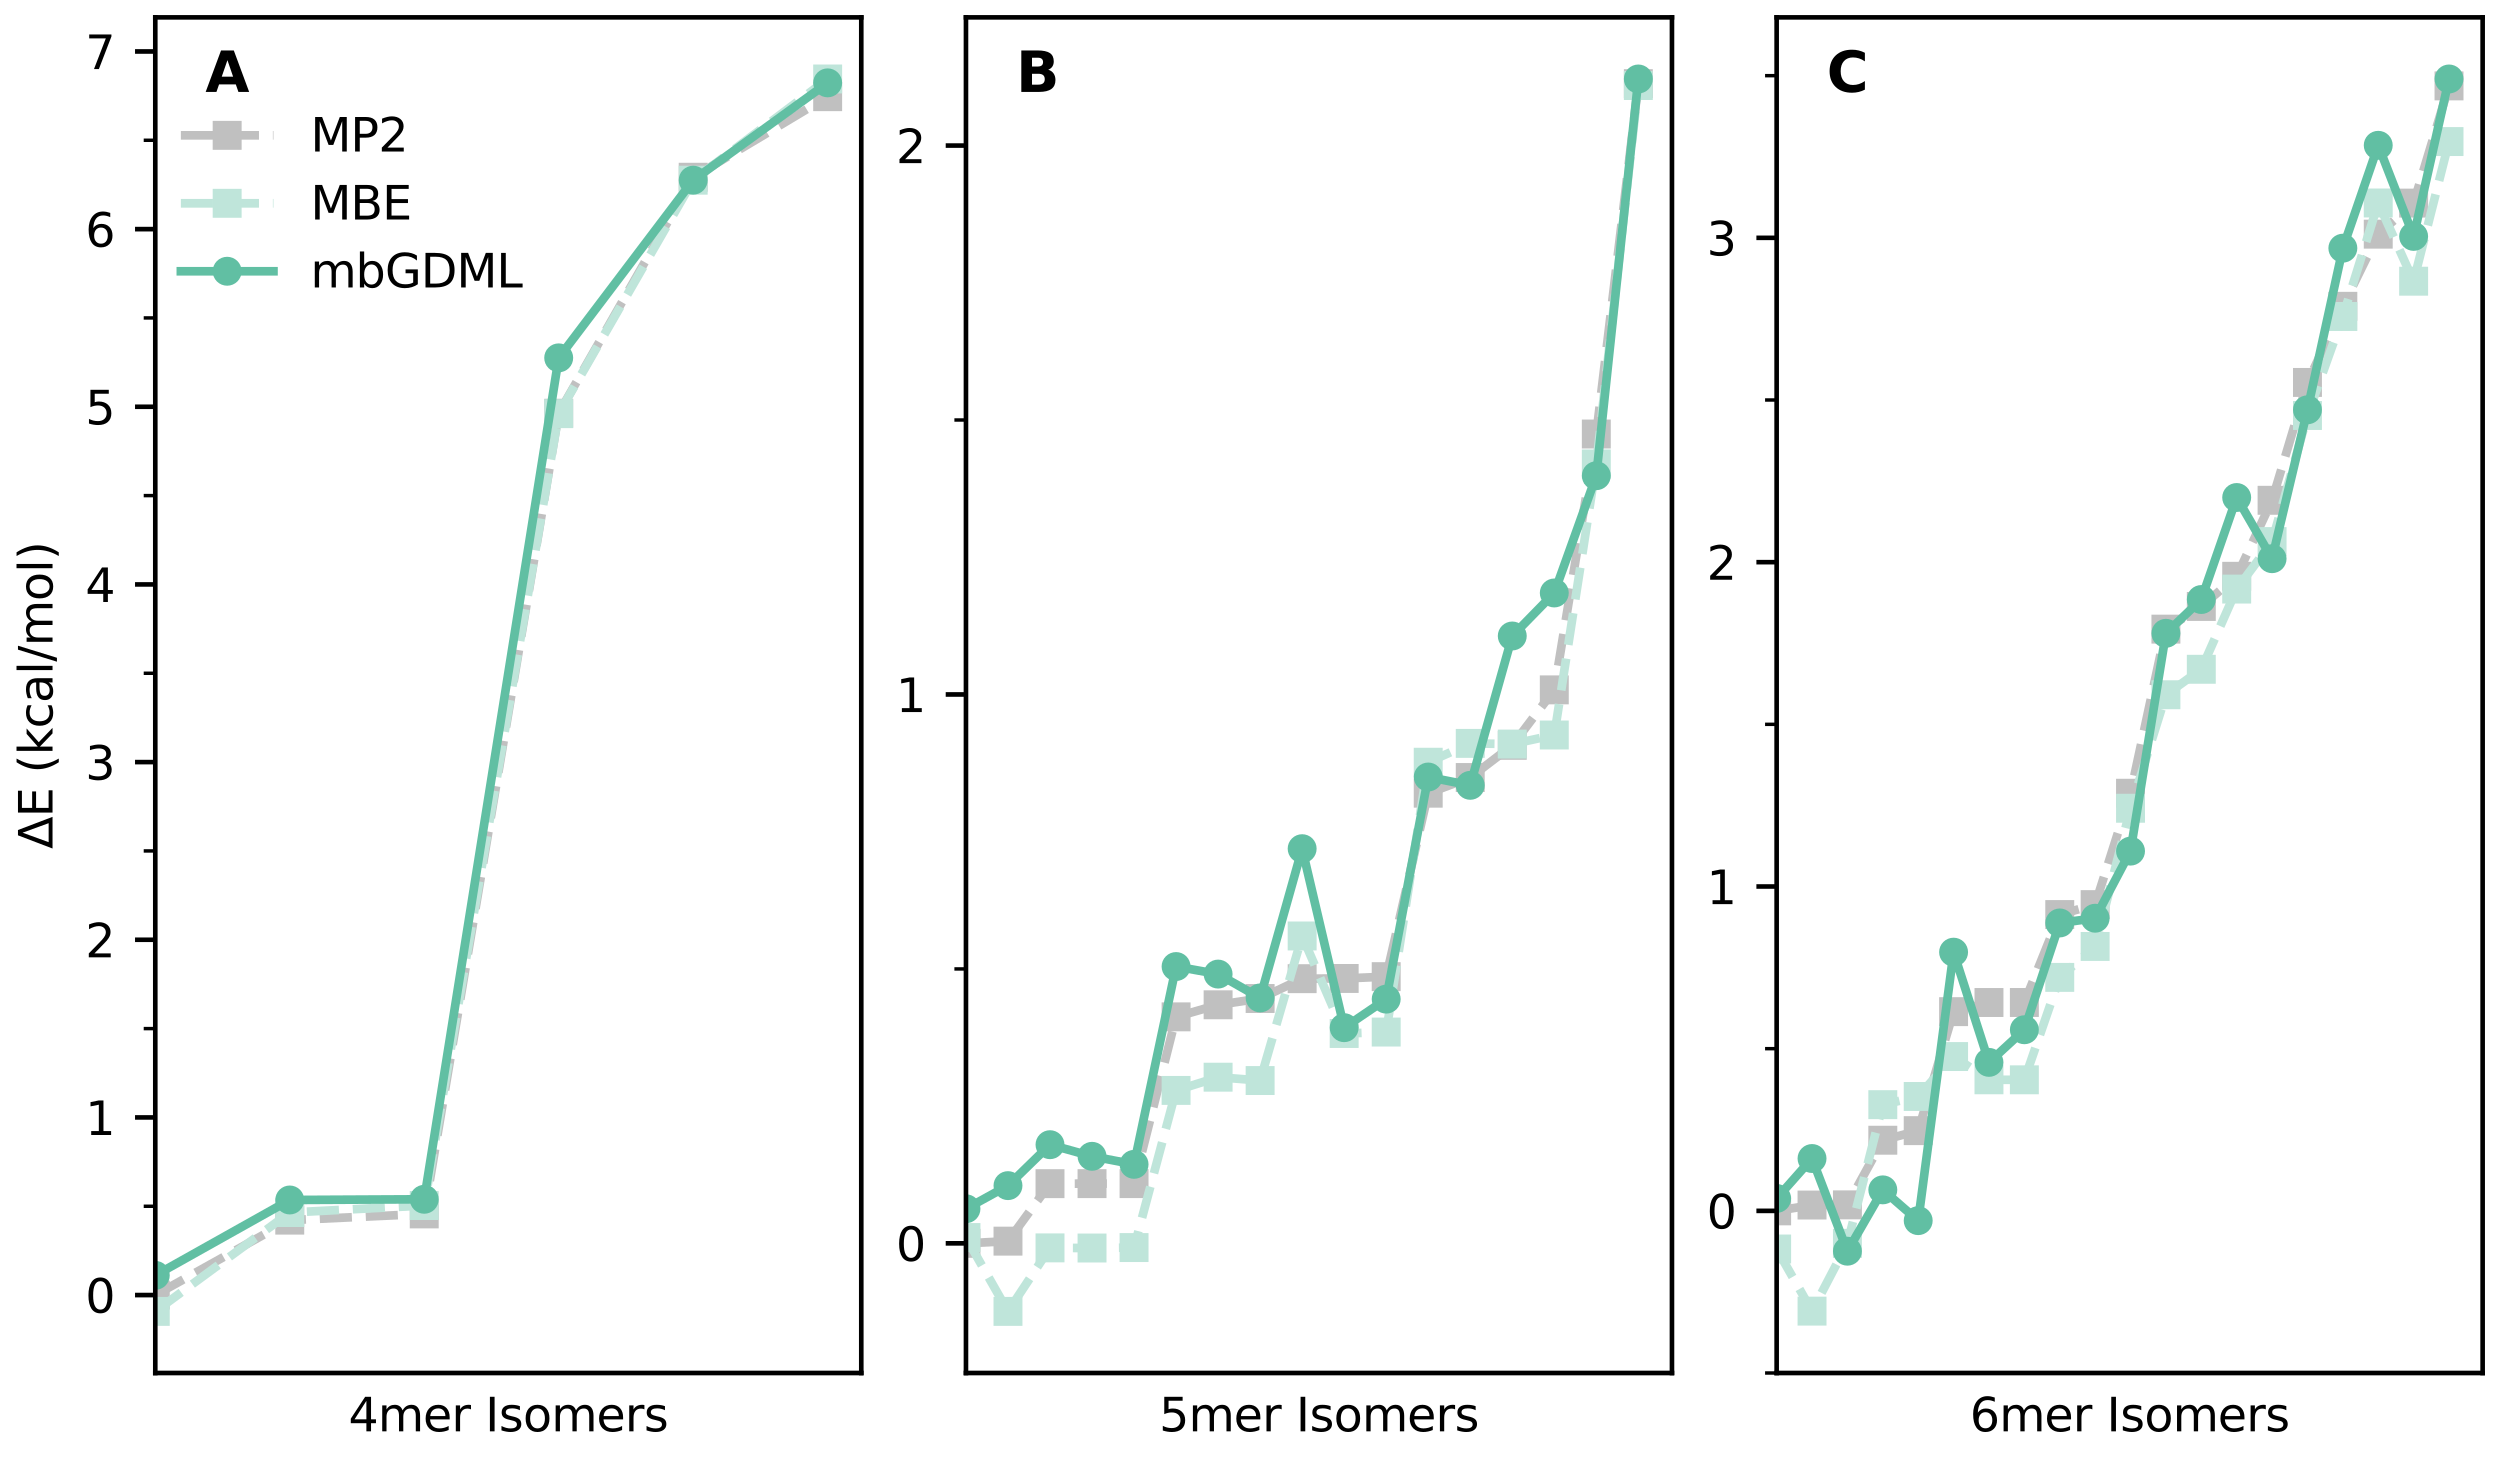 <?xml version="1.0" encoding="utf-8" standalone="no"?>
<!DOCTYPE svg PUBLIC "-//W3C//DTD SVG 1.1//EN"
  "http://www.w3.org/Graphics/SVG/1.1/DTD/svg11.dtd">
<svg height="252pt" version="1.1" viewBox="0 0 432 252" width="432pt" xmlns="http://www.w3.org/2000/svg" xmlns:xlink="http://www.w3.org/1999/xlink">
 <defs>
  <style type="text/css">*{stroke-linecap:butt;stroke-linejoin:round;}</style>
 </defs>
 <g id="figure_1">
  <g id="patch_1">
   <path d="M 0 252 
L 432 252 
L 432 0 
L 0 0 
z
" style="fill:#ffffff;"/>
  </g>
  <g id="axes_1">
   <g id="patch_2">
    <path d="M 26.833 237.257 
L 148.828 237.257 
L 148.828 3 
L 26.833 3 
z
" style="fill:#ffffff;"/>
   </g>
   <g id="line2d_1">
    <path clip-path="url(#p292f88f0a2)" d="M 26.833 223.79 
L 50.07 210.838 
L 73.307 209.765 
L 96.544 71.406 
L 119.782 30.629 
L 143.019 16.705 
" style="fill:none;stroke:#c0c0c0;stroke-dasharray:5.55,2.4;stroke-dashoffset:0;stroke-width:1.5;"/>
    <defs>
     <path d="M -2.5 2.5 
L 2.5 2.5 
L 2.5 -2.5 
L -2.5 -2.5 
z
" id="me85d3ecb08"/>
    </defs>
    <g clip-path="url(#p292f88f0a2)">
     <use style="fill:#c0c0c0;" x="26.833" xlink:href="#me85d3ecb08" y="223.79"/>
     <use style="fill:#c0c0c0;" x="50.07" xlink:href="#me85d3ecb08" y="210.838"/>
     <use style="fill:#c0c0c0;" x="73.307" xlink:href="#me85d3ecb08" y="209.765"/>
     <use style="fill:#c0c0c0;" x="96.544" xlink:href="#me85d3ecb08" y="71.406"/>
     <use style="fill:#c0c0c0;" x="119.782" xlink:href="#me85d3ecb08" y="30.629"/>
     <use style="fill:#c0c0c0;" x="143.019" xlink:href="#me85d3ecb08" y="16.705"/>
    </g>
   </g>
   <g id="line2d_2">
    <path clip-path="url(#p292f88f0a2)" d="M 26.833 226.609 
L 50.07 209.529 
L 73.307 208.314 
L 96.544 71.48 
L 119.782 31.138 
L 143.019 13.648 
" style="fill:none;stroke:#bfe5da;stroke-dasharray:5.55,2.4;stroke-dashoffset:0;stroke-width:1.5;"/>
    <defs>
     <path d="M -2.5 2.5 
L 2.5 2.5 
L 2.5 -2.5 
L -2.5 -2.5 
z
" id="m05d52e7e61"/>
    </defs>
    <g clip-path="url(#p292f88f0a2)">
     <use style="fill:#bfe5da;" x="26.833" xlink:href="#m05d52e7e61" y="226.609"/>
     <use style="fill:#bfe5da;" x="50.07" xlink:href="#m05d52e7e61" y="209.529"/>
     <use style="fill:#bfe5da;" x="73.307" xlink:href="#m05d52e7e61" y="208.314"/>
     <use style="fill:#bfe5da;" x="96.544" xlink:href="#m05d52e7e61" y="71.48"/>
     <use style="fill:#bfe5da;" x="119.782" xlink:href="#m05d52e7e61" y="31.138"/>
     <use style="fill:#bfe5da;" x="143.019" xlink:href="#m05d52e7e61" y="13.648"/>
    </g>
   </g>
   <g id="matplotlib.axis_1">
    <g id="text_1">
     <!-- 4mer Isomers -->
     <g transform="translate(60.215 247.336)scale(0.08 -0.08)">
      <defs>
       <path d="M 2419 4116 
L 825 1625 
L 2419 1625 
L 2419 4116 
z
M 2253 4666 
L 3047 4666 
L 3047 1625 
L 3713 1625 
L 3713 1100 
L 3047 1100 
L 3047 0 
L 2419 0 
L 2419 1100 
L 313 1100 
L 313 1709 
L 2253 4666 
z
" id="DejaVuSans-34" transform="scale(0.016)"/>
       <path d="M 3328 2828 
Q 3544 3216 3844 3400 
Q 4144 3584 4550 3584 
Q 5097 3584 5394 3201 
Q 5691 2819 5691 2113 
L 5691 0 
L 5113 0 
L 5113 2094 
Q 5113 2597 4934 2840 
Q 4756 3084 4391 3084 
Q 3944 3084 3684 2787 
Q 3425 2491 3425 1978 
L 3425 0 
L 2847 0 
L 2847 2094 
Q 2847 2600 2669 2842 
Q 2491 3084 2119 3084 
Q 1678 3084 1418 2786 
Q 1159 2488 1159 1978 
L 1159 0 
L 581 0 
L 581 3500 
L 1159 3500 
L 1159 2956 
Q 1356 3278 1631 3431 
Q 1906 3584 2284 3584 
Q 2666 3584 2933 3390 
Q 3200 3197 3328 2828 
z
" id="DejaVuSans-6d" transform="scale(0.016)"/>
       <path d="M 3597 1894 
L 3597 1613 
L 953 1613 
Q 991 1019 1311 708 
Q 1631 397 2203 397 
Q 2534 397 2845 478 
Q 3156 559 3463 722 
L 3463 178 
Q 3153 47 2828 -22 
Q 2503 -91 2169 -91 
Q 1331 -91 842 396 
Q 353 884 353 1716 
Q 353 2575 817 3079 
Q 1281 3584 2069 3584 
Q 2775 3584 3186 3129 
Q 3597 2675 3597 1894 
z
M 3022 2063 
Q 3016 2534 2758 2815 
Q 2500 3097 2075 3097 
Q 1594 3097 1305 2825 
Q 1016 2553 972 2059 
L 3022 2063 
z
" id="DejaVuSans-65" transform="scale(0.016)"/>
       <path d="M 2631 2963 
Q 2534 3019 2420 3045 
Q 2306 3072 2169 3072 
Q 1681 3072 1420 2755 
Q 1159 2438 1159 1844 
L 1159 0 
L 581 0 
L 581 3500 
L 1159 3500 
L 1159 2956 
Q 1341 3275 1631 3429 
Q 1922 3584 2338 3584 
Q 2397 3584 2469 3576 
Q 2541 3569 2628 3553 
L 2631 2963 
z
" id="DejaVuSans-72" transform="scale(0.016)"/>
       <path id="DejaVuSans-20" transform="scale(0.016)"/>
       <path d="M 628 4666 
L 1259 4666 
L 1259 0 
L 628 0 
L 628 4666 
z
" id="DejaVuSans-49" transform="scale(0.016)"/>
       <path d="M 2834 3397 
L 2834 2853 
Q 2591 2978 2328 3040 
Q 2066 3103 1784 3103 
Q 1356 3103 1142 2972 
Q 928 2841 928 2578 
Q 928 2378 1081 2264 
Q 1234 2150 1697 2047 
L 1894 2003 
Q 2506 1872 2764 1633 
Q 3022 1394 3022 966 
Q 3022 478 2636 193 
Q 2250 -91 1575 -91 
Q 1294 -91 989 -36 
Q 684 19 347 128 
L 347 722 
Q 666 556 975 473 
Q 1284 391 1588 391 
Q 1994 391 2212 530 
Q 2431 669 2431 922 
Q 2431 1156 2273 1281 
Q 2116 1406 1581 1522 
L 1381 1569 
Q 847 1681 609 1914 
Q 372 2147 372 2553 
Q 372 3047 722 3315 
Q 1072 3584 1716 3584 
Q 2034 3584 2315 3537 
Q 2597 3491 2834 3397 
z
" id="DejaVuSans-73" transform="scale(0.016)"/>
       <path d="M 1959 3097 
Q 1497 3097 1228 2736 
Q 959 2375 959 1747 
Q 959 1119 1226 758 
Q 1494 397 1959 397 
Q 2419 397 2687 759 
Q 2956 1122 2956 1747 
Q 2956 2369 2687 2733 
Q 2419 3097 1959 3097 
z
M 1959 3584 
Q 2709 3584 3137 3096 
Q 3566 2609 3566 1747 
Q 3566 888 3137 398 
Q 2709 -91 1959 -91 
Q 1206 -91 779 398 
Q 353 888 353 1747 
Q 353 2609 779 3096 
Q 1206 3584 1959 3584 
z
" id="DejaVuSans-6f" transform="scale(0.016)"/>
      </defs>
      <use xlink:href="#DejaVuSans-34"/>
      <use x="63.623" xlink:href="#DejaVuSans-6d"/>
      <use x="161.035" xlink:href="#DejaVuSans-65"/>
      <use x="222.559" xlink:href="#DejaVuSans-72"/>
      <use x="263.672" xlink:href="#DejaVuSans-20"/>
      <use x="295.459" xlink:href="#DejaVuSans-49"/>
      <use x="324.951" xlink:href="#DejaVuSans-73"/>
      <use x="377.051" xlink:href="#DejaVuSans-6f"/>
      <use x="438.232" xlink:href="#DejaVuSans-6d"/>
      <use x="535.645" xlink:href="#DejaVuSans-65"/>
      <use x="597.168" xlink:href="#DejaVuSans-72"/>
      <use x="638.281" xlink:href="#DejaVuSans-73"/>
     </g>
    </g>
   </g>
   <g id="matplotlib.axis_2">
    <g id="ytick_1">
     <g id="line2d_3">
      <defs>
       <path d="M 0 0 
L -3.5 0 
" id="mf0d1e99bf3" style="stroke:#000000;stroke-width:0.8;"/>
      </defs>
      <g>
       <use style="stroke:#000000;stroke-width:0.8;" x="26.833" xlink:href="#mf0d1e99bf3" y="223.79"/>
      </g>
     </g>
     <g id="text_2">
      <!-- 0 -->
      <g transform="translate(14.743 226.829)scale(0.08 -0.08)">
       <defs>
        <path d="M 2034 4250 
Q 1547 4250 1301 3770 
Q 1056 3291 1056 2328 
Q 1056 1369 1301 889 
Q 1547 409 2034 409 
Q 2525 409 2770 889 
Q 3016 1369 3016 2328 
Q 3016 3291 2770 3770 
Q 2525 4250 2034 4250 
z
M 2034 4750 
Q 2819 4750 3233 4129 
Q 3647 3509 3647 2328 
Q 3647 1150 3233 529 
Q 2819 -91 2034 -91 
Q 1250 -91 836 529 
Q 422 1150 422 2328 
Q 422 3509 836 4129 
Q 1250 4750 2034 4750 
z
" id="DejaVuSans-30" transform="scale(0.016)"/>
       </defs>
       <use xlink:href="#DejaVuSans-30"/>
      </g>
     </g>
    </g>
    <g id="ytick_2">
     <g id="line2d_4">
      <g>
       <use style="stroke:#000000;stroke-width:0.8;" x="26.833" xlink:href="#mf0d1e99bf3" y="193.09"/>
      </g>
     </g>
     <g id="text_3">
      <!-- 1 -->
      <g transform="translate(14.743 196.129)scale(0.08 -0.08)">
       <defs>
        <path d="M 794 531 
L 1825 531 
L 1825 4091 
L 703 3866 
L 703 4441 
L 1819 4666 
L 2450 4666 
L 2450 531 
L 3481 531 
L 3481 0 
L 794 0 
L 794 531 
z
" id="DejaVuSans-31" transform="scale(0.016)"/>
       </defs>
       <use xlink:href="#DejaVuSans-31"/>
      </g>
     </g>
    </g>
    <g id="ytick_3">
     <g id="line2d_5">
      <g>
       <use style="stroke:#000000;stroke-width:0.8;" x="26.833" xlink:href="#mf0d1e99bf3" y="162.39"/>
      </g>
     </g>
     <g id="text_4">
      <!-- 2 -->
      <g transform="translate(14.743 165.43)scale(0.08 -0.08)">
       <defs>
        <path d="M 1228 531 
L 3431 531 
L 3431 0 
L 469 0 
L 469 531 
Q 828 903 1448 1529 
Q 2069 2156 2228 2338 
Q 2531 2678 2651 2914 
Q 2772 3150 2772 3378 
Q 2772 3750 2511 3984 
Q 2250 4219 1831 4219 
Q 1534 4219 1204 4116 
Q 875 4013 500 3803 
L 500 4441 
Q 881 4594 1212 4672 
Q 1544 4750 1819 4750 
Q 2544 4750 2975 4387 
Q 3406 4025 3406 3419 
Q 3406 3131 3298 2873 
Q 3191 2616 2906 2266 
Q 2828 2175 2409 1742 
Q 1991 1309 1228 531 
z
" id="DejaVuSans-32" transform="scale(0.016)"/>
       </defs>
       <use xlink:href="#DejaVuSans-32"/>
      </g>
     </g>
    </g>
    <g id="ytick_4">
     <g id="line2d_6">
      <g>
       <use style="stroke:#000000;stroke-width:0.8;" x="26.833" xlink:href="#mf0d1e99bf3" y="131.691"/>
      </g>
     </g>
     <g id="text_5">
      <!-- 3 -->
      <g transform="translate(14.743 134.73)scale(0.08 -0.08)">
       <defs>
        <path d="M 2597 2516 
Q 3050 2419 3304 2112 
Q 3559 1806 3559 1356 
Q 3559 666 3084 287 
Q 2609 -91 1734 -91 
Q 1441 -91 1130 -33 
Q 819 25 488 141 
L 488 750 
Q 750 597 1062 519 
Q 1375 441 1716 441 
Q 2309 441 2620 675 
Q 2931 909 2931 1356 
Q 2931 1769 2642 2001 
Q 2353 2234 1838 2234 
L 1294 2234 
L 1294 2753 
L 1863 2753 
Q 2328 2753 2575 2939 
Q 2822 3125 2822 3475 
Q 2822 3834 2567 4026 
Q 2313 4219 1838 4219 
Q 1578 4219 1281 4162 
Q 984 4106 628 3988 
L 628 4550 
Q 988 4650 1302 4700 
Q 1616 4750 1894 4750 
Q 2613 4750 3031 4423 
Q 3450 4097 3450 3541 
Q 3450 3153 3228 2886 
Q 3006 2619 2597 2516 
z
" id="DejaVuSans-33" transform="scale(0.016)"/>
       </defs>
       <use xlink:href="#DejaVuSans-33"/>
      </g>
     </g>
    </g>
    <g id="ytick_5">
     <g id="line2d_7">
      <g>
       <use style="stroke:#000000;stroke-width:0.8;" x="26.833" xlink:href="#mf0d1e99bf3" y="100.991"/>
      </g>
     </g>
     <g id="text_6">
      <!-- 4 -->
      <g transform="translate(14.743 104.03)scale(0.08 -0.08)">
       <use xlink:href="#DejaVuSans-34"/>
      </g>
     </g>
    </g>
    <g id="ytick_6">
     <g id="line2d_8">
      <g>
       <use style="stroke:#000000;stroke-width:0.8;" x="26.833" xlink:href="#mf0d1e99bf3" y="70.291"/>
      </g>
     </g>
     <g id="text_7">
      <!-- 5 -->
      <g transform="translate(14.743 73.331)scale(0.08 -0.08)">
       <defs>
        <path d="M 691 4666 
L 3169 4666 
L 3169 4134 
L 1269 4134 
L 1269 2991 
Q 1406 3038 1543 3061 
Q 1681 3084 1819 3084 
Q 2600 3084 3056 2656 
Q 3513 2228 3513 1497 
Q 3513 744 3044 326 
Q 2575 -91 1722 -91 
Q 1428 -91 1123 -41 
Q 819 9 494 109 
L 494 744 
Q 775 591 1075 516 
Q 1375 441 1709 441 
Q 2250 441 2565 725 
Q 2881 1009 2881 1497 
Q 2881 1984 2565 2268 
Q 2250 2553 1709 2553 
Q 1456 2553 1204 2497 
Q 953 2441 691 2322 
L 691 4666 
z
" id="DejaVuSans-35" transform="scale(0.016)"/>
       </defs>
       <use xlink:href="#DejaVuSans-35"/>
      </g>
     </g>
    </g>
    <g id="ytick_7">
     <g id="line2d_9">
      <g>
       <use style="stroke:#000000;stroke-width:0.8;" x="26.833" xlink:href="#mf0d1e99bf3" y="39.592"/>
      </g>
     </g>
     <g id="text_8">
      <!-- 6 -->
      <g transform="translate(14.743 42.631)scale(0.08 -0.08)">
       <defs>
        <path d="M 2113 2584 
Q 1688 2584 1439 2293 
Q 1191 2003 1191 1497 
Q 1191 994 1439 701 
Q 1688 409 2113 409 
Q 2538 409 2786 701 
Q 3034 994 3034 1497 
Q 3034 2003 2786 2293 
Q 2538 2584 2113 2584 
z
M 3366 4563 
L 3366 3988 
Q 3128 4100 2886 4159 
Q 2644 4219 2406 4219 
Q 1781 4219 1451 3797 
Q 1122 3375 1075 2522 
Q 1259 2794 1537 2939 
Q 1816 3084 2150 3084 
Q 2853 3084 3261 2657 
Q 3669 2231 3669 1497 
Q 3669 778 3244 343 
Q 2819 -91 2113 -91 
Q 1303 -91 875 529 
Q 447 1150 447 2328 
Q 447 3434 972 4092 
Q 1497 4750 2381 4750 
Q 2619 4750 2861 4703 
Q 3103 4656 3366 4563 
z
" id="DejaVuSans-36" transform="scale(0.016)"/>
       </defs>
       <use xlink:href="#DejaVuSans-36"/>
      </g>
     </g>
    </g>
    <g id="ytick_8">
     <g id="line2d_10">
      <g>
       <use style="stroke:#000000;stroke-width:0.8;" x="26.833" xlink:href="#mf0d1e99bf3" y="8.892"/>
      </g>
     </g>
     <g id="text_9">
      <!-- 7 -->
      <g transform="translate(14.743 11.931)scale(0.08 -0.08)">
       <defs>
        <path d="M 525 4666 
L 3525 4666 
L 3525 4397 
L 1831 0 
L 1172 0 
L 2766 4134 
L 525 4134 
L 525 4666 
z
" id="DejaVuSans-37" transform="scale(0.016)"/>
       </defs>
       <use xlink:href="#DejaVuSans-37"/>
      </g>
     </g>
    </g>
    <g id="ytick_9">
     <g id="line2d_11">
      <defs>
       <path d="M 0 0 
L -2 0 
" id="m14af61b8dd" style="stroke:#000000;stroke-width:0.6;"/>
      </defs>
      <g>
       <use style="stroke:#000000;stroke-width:0.6;" x="26.833" xlink:href="#m14af61b8dd" y="208.44"/>
      </g>
     </g>
    </g>
    <g id="ytick_10">
     <g id="line2d_12">
      <g>
       <use style="stroke:#000000;stroke-width:0.6;" x="26.833" xlink:href="#m14af61b8dd" y="177.74"/>
      </g>
     </g>
    </g>
    <g id="ytick_11">
     <g id="line2d_13">
      <g>
       <use style="stroke:#000000;stroke-width:0.6;" x="26.833" xlink:href="#m14af61b8dd" y="147.041"/>
      </g>
     </g>
    </g>
    <g id="ytick_12">
     <g id="line2d_14">
      <g>
       <use style="stroke:#000000;stroke-width:0.6;" x="26.833" xlink:href="#m14af61b8dd" y="116.341"/>
      </g>
     </g>
    </g>
    <g id="ytick_13">
     <g id="line2d_15">
      <g>
       <use style="stroke:#000000;stroke-width:0.6;" x="26.833" xlink:href="#m14af61b8dd" y="85.641"/>
      </g>
     </g>
    </g>
    <g id="ytick_14">
     <g id="line2d_16">
      <g>
       <use style="stroke:#000000;stroke-width:0.6;" x="26.833" xlink:href="#m14af61b8dd" y="54.941"/>
      </g>
     </g>
    </g>
    <g id="ytick_15">
     <g id="line2d_17">
      <g>
       <use style="stroke:#000000;stroke-width:0.6;" x="26.833" xlink:href="#m14af61b8dd" y="24.242"/>
      </g>
     </g>
    </g>
    <g id="text_10">
     <!-- $\Delta$E (kcal/mol) -->
     <g transform="translate(9.079 146.689)rotate(-90)scale(0.08 -0.08)">
      <defs>
       <path d="M 2188 4044 
L 906 525 
L 3472 525 
L 2188 4044 
z
M 50 0 
L 1831 4666 
L 2547 4666 
L 4325 0 
L 50 0 
z
" id="DejaVuSans-394" transform="scale(0.016)"/>
       <path d="M 628 4666 
L 3578 4666 
L 3578 4134 
L 1259 4134 
L 1259 2753 
L 3481 2753 
L 3481 2222 
L 1259 2222 
L 1259 531 
L 3634 531 
L 3634 0 
L 628 0 
L 628 4666 
z
" id="DejaVuSans-45" transform="scale(0.016)"/>
       <path d="M 1984 4856 
Q 1566 4138 1362 3434 
Q 1159 2731 1159 2009 
Q 1159 1288 1364 580 
Q 1569 -128 1984 -844 
L 1484 -844 
Q 1016 -109 783 600 
Q 550 1309 550 2009 
Q 550 2706 781 3412 
Q 1013 4119 1484 4856 
L 1984 4856 
z
" id="DejaVuSans-28" transform="scale(0.016)"/>
       <path d="M 581 4863 
L 1159 4863 
L 1159 1991 
L 2875 3500 
L 3609 3500 
L 1753 1863 
L 3688 0 
L 2938 0 
L 1159 1709 
L 1159 0 
L 581 0 
L 581 4863 
z
" id="DejaVuSans-6b" transform="scale(0.016)"/>
       <path d="M 3122 3366 
L 3122 2828 
Q 2878 2963 2633 3030 
Q 2388 3097 2138 3097 
Q 1578 3097 1268 2742 
Q 959 2388 959 1747 
Q 959 1106 1268 751 
Q 1578 397 2138 397 
Q 2388 397 2633 464 
Q 2878 531 3122 666 
L 3122 134 
Q 2881 22 2623 -34 
Q 2366 -91 2075 -91 
Q 1284 -91 818 406 
Q 353 903 353 1747 
Q 353 2603 823 3093 
Q 1294 3584 2113 3584 
Q 2378 3584 2631 3529 
Q 2884 3475 3122 3366 
z
" id="DejaVuSans-63" transform="scale(0.016)"/>
       <path d="M 2194 1759 
Q 1497 1759 1228 1600 
Q 959 1441 959 1056 
Q 959 750 1161 570 
Q 1363 391 1709 391 
Q 2188 391 2477 730 
Q 2766 1069 2766 1631 
L 2766 1759 
L 2194 1759 
z
M 3341 1997 
L 3341 0 
L 2766 0 
L 2766 531 
Q 2569 213 2275 61 
Q 1981 -91 1556 -91 
Q 1019 -91 701 211 
Q 384 513 384 1019 
Q 384 1609 779 1909 
Q 1175 2209 1959 2209 
L 2766 2209 
L 2766 2266 
Q 2766 2663 2505 2880 
Q 2244 3097 1772 3097 
Q 1472 3097 1187 3025 
Q 903 2953 641 2809 
L 641 3341 
Q 956 3463 1253 3523 
Q 1550 3584 1831 3584 
Q 2591 3584 2966 3190 
Q 3341 2797 3341 1997 
z
" id="DejaVuSans-61" transform="scale(0.016)"/>
       <path d="M 603 4863 
L 1178 4863 
L 1178 0 
L 603 0 
L 603 4863 
z
" id="DejaVuSans-6c" transform="scale(0.016)"/>
       <path d="M 1625 4666 
L 2156 4666 
L 531 -594 
L 0 -594 
L 1625 4666 
z
" id="DejaVuSans-2f" transform="scale(0.016)"/>
       <path d="M 513 4856 
L 1013 4856 
Q 1481 4119 1714 3412 
Q 1947 2706 1947 2009 
Q 1947 1309 1714 600 
Q 1481 -109 1013 -844 
L 513 -844 
Q 928 -128 1133 580 
Q 1338 1288 1338 2009 
Q 1338 2731 1133 3434 
Q 928 4138 513 4856 
z
" id="DejaVuSans-29" transform="scale(0.016)"/>
      </defs>
      <use transform="translate(0 0.016)" xlink:href="#DejaVuSans-394"/>
      <use transform="translate(68.408 0.016)" xlink:href="#DejaVuSans-45"/>
      <use transform="translate(131.592 0.016)" xlink:href="#DejaVuSans-20"/>
      <use transform="translate(163.379 0.016)" xlink:href="#DejaVuSans-28"/>
      <use transform="translate(202.393 0.016)" xlink:href="#DejaVuSans-6b"/>
      <use transform="translate(260.303 0.016)" xlink:href="#DejaVuSans-63"/>
      <use transform="translate(315.283 0.016)" xlink:href="#DejaVuSans-61"/>
      <use transform="translate(376.562 0.016)" xlink:href="#DejaVuSans-6c"/>
      <use transform="translate(404.346 0.016)" xlink:href="#DejaVuSans-2f"/>
      <use transform="translate(438.037 0.016)" xlink:href="#DejaVuSans-6d"/>
      <use transform="translate(535.449 0.016)" xlink:href="#DejaVuSans-6f"/>
      <use transform="translate(596.631 0.016)" xlink:href="#DejaVuSans-6c"/>
      <use transform="translate(624.414 0.016)" xlink:href="#DejaVuSans-29"/>
     </g>
    </g>
   </g>
   <g id="line2d_18">
    <path clip-path="url(#p292f88f0a2)" d="M 26.833 220.381 
L 50.07 207.357 
L 73.307 207.236 
L 96.544 61.838 
L 119.782 31.133 
L 143.019 14.318 
" style="fill:none;stroke:#61bfa3;stroke-linecap:square;stroke-width:1.5;"/>
    <defs>
     <path d="M 0 2.5 
C 0.663 2.5 1.299 2.237 1.768 1.768 
C 2.237 1.299 2.5 0.663 2.5 0 
C 2.5 -0.663 2.237 -1.299 1.768 -1.768 
C 1.299 -2.237 0.663 -2.5 0 -2.5 
C -0.663 -2.5 -1.299 -2.237 -1.768 -1.768 
C -2.237 -1.299 -2.5 -0.663 -2.5 0 
C -2.5 0.663 -2.237 1.299 -1.768 1.768 
C -1.299 2.237 -0.663 2.5 0 2.5 
z
" id="m4bf8a6076d"/>
    </defs>
    <g clip-path="url(#p292f88f0a2)">
     <use style="fill:#61bfa3;" x="26.833" xlink:href="#m4bf8a6076d" y="220.381"/>
     <use style="fill:#61bfa3;" x="50.07" xlink:href="#m4bf8a6076d" y="207.357"/>
     <use style="fill:#61bfa3;" x="73.307" xlink:href="#m4bf8a6076d" y="207.236"/>
     <use style="fill:#61bfa3;" x="96.544" xlink:href="#m4bf8a6076d" y="61.838"/>
     <use style="fill:#61bfa3;" x="119.782" xlink:href="#m4bf8a6076d" y="31.133"/>
     <use style="fill:#61bfa3;" x="143.019" xlink:href="#m4bf8a6076d" y="14.318"/>
    </g>
   </g>
   <g id="patch_3">
    <path d="M 26.833 237.257 
L 26.833 3 
" style="fill:none;stroke:#000000;stroke-linecap:square;stroke-linejoin:miter;stroke-width:0.8;"/>
   </g>
   <g id="patch_4">
    <path d="M 148.828 237.257 
L 148.828 3 
" style="fill:none;stroke:#000000;stroke-linecap:square;stroke-linejoin:miter;stroke-width:0.8;"/>
   </g>
   <g id="patch_5">
    <path d="M 26.833 237.257 
L 148.828 237.257 
" style="fill:none;stroke:#000000;stroke-linecap:square;stroke-linejoin:miter;stroke-width:0.8;"/>
   </g>
   <g id="patch_6">
    <path d="M 26.833 3 
L 148.828 3 
" style="fill:none;stroke:#000000;stroke-linecap:square;stroke-linejoin:miter;stroke-width:0.8;"/>
   </g>
   <g id="text_11">
    <!-- A -->
    <g transform="translate(35.494 15.884)scale(0.096 -0.096)">
     <defs>
      <path d="M 3419 850 
L 1538 850 
L 1241 0 
L 31 0 
L 1759 4666 
L 3194 4666 
L 4922 0 
L 3713 0 
L 3419 850 
z
M 1838 1716 
L 3116 1716 
L 2478 3572 
L 1838 1716 
z
" id="DejaVuSans-Bold-41" transform="scale(0.016)"/>
     </defs>
     <use xlink:href="#DejaVuSans-Bold-41"/>
    </g>
   </g>
   <g id="legend_1">
    <g id="line2d_19">
     <path d="M 31.253 23.388 
L 47.253 23.388 
" style="fill:none;stroke:#c0c0c0;stroke-dasharray:5.55,2.4;stroke-dashoffset:0;stroke-width:1.5;"/>
    </g>
    <g id="line2d_20">
     <g>
      <use style="fill:#c0c0c0;" x="39.253" xlink:href="#me85d3ecb08" y="23.388"/>
     </g>
    </g>
    <g id="text_12">
     <!-- MP2 -->
     <g transform="translate(53.653 26.188)scale(0.08 -0.08)">
      <defs>
       <path d="M 628 4666 
L 1569 4666 
L 2759 1491 
L 3956 4666 
L 4897 4666 
L 4897 0 
L 4281 0 
L 4281 4097 
L 3078 897 
L 2444 897 
L 1241 4097 
L 1241 0 
L 628 0 
L 628 4666 
z
" id="DejaVuSans-4d" transform="scale(0.016)"/>
       <path d="M 1259 4147 
L 1259 2394 
L 2053 2394 
Q 2494 2394 2734 2622 
Q 2975 2850 2975 3272 
Q 2975 3691 2734 3919 
Q 2494 4147 2053 4147 
L 1259 4147 
z
M 628 4666 
L 2053 4666 
Q 2838 4666 3239 4311 
Q 3641 3956 3641 3272 
Q 3641 2581 3239 2228 
Q 2838 1875 2053 1875 
L 1259 1875 
L 1259 0 
L 628 0 
L 628 4666 
z
" id="DejaVuSans-50" transform="scale(0.016)"/>
      </defs>
      <use xlink:href="#DejaVuSans-4d"/>
      <use x="86.279" xlink:href="#DejaVuSans-50"/>
      <use x="146.582" xlink:href="#DejaVuSans-32"/>
     </g>
    </g>
    <g id="line2d_21">
     <path d="M 31.253 35.131 
L 47.253 35.131 
" style="fill:none;stroke:#bfe5da;stroke-dasharray:5.55,2.4;stroke-dashoffset:0;stroke-width:1.5;"/>
    </g>
    <g id="line2d_22">
     <g>
      <use style="fill:#bfe5da;" x="39.253" xlink:href="#m05d52e7e61" y="35.131"/>
     </g>
    </g>
    <g id="text_13">
     <!-- MBE -->
     <g transform="translate(53.653 37.931)scale(0.08 -0.08)">
      <defs>
       <path d="M 1259 2228 
L 1259 519 
L 2272 519 
Q 2781 519 3026 730 
Q 3272 941 3272 1375 
Q 3272 1813 3026 2020 
Q 2781 2228 2272 2228 
L 1259 2228 
z
M 1259 4147 
L 1259 2741 
L 2194 2741 
Q 2656 2741 2882 2914 
Q 3109 3088 3109 3444 
Q 3109 3797 2882 3972 
Q 2656 4147 2194 4147 
L 1259 4147 
z
M 628 4666 
L 2241 4666 
Q 2963 4666 3353 4366 
Q 3744 4066 3744 3513 
Q 3744 3084 3544 2831 
Q 3344 2578 2956 2516 
Q 3422 2416 3680 2098 
Q 3938 1781 3938 1306 
Q 3938 681 3513 340 
Q 3088 0 2303 0 
L 628 0 
L 628 4666 
z
" id="DejaVuSans-42" transform="scale(0.016)"/>
      </defs>
      <use xlink:href="#DejaVuSans-4d"/>
      <use x="86.279" xlink:href="#DejaVuSans-42"/>
      <use x="154.883" xlink:href="#DejaVuSans-45"/>
     </g>
    </g>
    <g id="line2d_23">
     <path d="M 31.253 46.873 
L 47.253 46.873 
" style="fill:none;stroke:#61bfa3;stroke-linecap:square;stroke-width:1.5;"/>
    </g>
    <g id="line2d_24">
     <g>
      <use style="fill:#61bfa3;" x="39.253" xlink:href="#m4bf8a6076d" y="46.873"/>
     </g>
    </g>
    <g id="text_14">
     <!-- mbGDML -->
     <g transform="translate(53.653 49.673)scale(0.08 -0.08)">
      <defs>
       <path d="M 3116 1747 
Q 3116 2381 2855 2742 
Q 2594 3103 2138 3103 
Q 1681 3103 1420 2742 
Q 1159 2381 1159 1747 
Q 1159 1113 1420 752 
Q 1681 391 2138 391 
Q 2594 391 2855 752 
Q 3116 1113 3116 1747 
z
M 1159 2969 
Q 1341 3281 1617 3432 
Q 1894 3584 2278 3584 
Q 2916 3584 3314 3078 
Q 3713 2572 3713 1747 
Q 3713 922 3314 415 
Q 2916 -91 2278 -91 
Q 1894 -91 1617 61 
Q 1341 213 1159 525 
L 1159 0 
L 581 0 
L 581 4863 
L 1159 4863 
L 1159 2969 
z
" id="DejaVuSans-62" transform="scale(0.016)"/>
       <path d="M 3809 666 
L 3809 1919 
L 2778 1919 
L 2778 2438 
L 4434 2438 
L 4434 434 
Q 4069 175 3628 42 
Q 3188 -91 2688 -91 
Q 1594 -91 976 548 
Q 359 1188 359 2328 
Q 359 3472 976 4111 
Q 1594 4750 2688 4750 
Q 3144 4750 3555 4637 
Q 3966 4525 4313 4306 
L 4313 3634 
Q 3963 3931 3569 4081 
Q 3175 4231 2741 4231 
Q 1884 4231 1454 3753 
Q 1025 3275 1025 2328 
Q 1025 1384 1454 906 
Q 1884 428 2741 428 
Q 3075 428 3337 486 
Q 3600 544 3809 666 
z
" id="DejaVuSans-47" transform="scale(0.016)"/>
       <path d="M 1259 4147 
L 1259 519 
L 2022 519 
Q 2988 519 3436 956 
Q 3884 1394 3884 2338 
Q 3884 3275 3436 3711 
Q 2988 4147 2022 4147 
L 1259 4147 
z
M 628 4666 
L 1925 4666 
Q 3281 4666 3915 4102 
Q 4550 3538 4550 2338 
Q 4550 1131 3912 565 
Q 3275 0 1925 0 
L 628 0 
L 628 4666 
z
" id="DejaVuSans-44" transform="scale(0.016)"/>
       <path d="M 628 4666 
L 1259 4666 
L 1259 531 
L 3531 531 
L 3531 0 
L 628 0 
L 628 4666 
z
" id="DejaVuSans-4c" transform="scale(0.016)"/>
      </defs>
      <use xlink:href="#DejaVuSans-6d"/>
      <use x="97.412" xlink:href="#DejaVuSans-62"/>
      <use x="160.889" xlink:href="#DejaVuSans-47"/>
      <use x="238.379" xlink:href="#DejaVuSans-44"/>
      <use x="315.381" xlink:href="#DejaVuSans-4d"/>
      <use x="401.66" xlink:href="#DejaVuSans-4c"/>
     </g>
    </g>
   </g>
  </g>
  <g id="axes_2">
   <g id="patch_7">
    <path d="M 166.919 237.257 
L 288.914 237.257 
L 288.914 3 
L 166.919 3 
z
" style="fill:#ffffff;"/>
   </g>
   <g id="line2d_25">
    <path clip-path="url(#pd9e67c29e1)" d="M 166.919 214.85 
L 174.18 214.469 
L 181.442 204.536 
L 188.703 204.531 
L 195.965 204.528 
L 203.227 175.712 
L 210.488 173.628 
L 217.75 172.541 
L 225.012 169.115 
L 232.273 169.078 
L 239.535 168.765 
L 246.796 137.064 
L 254.058 134.356 
L 261.32 128.795 
L 268.581 119.21 
L 275.843 75 
L 283.105 14.455 
" style="fill:none;stroke:#c0c0c0;stroke-dasharray:5.55,2.4;stroke-dashoffset:0;stroke-width:1.5;"/>
    <g clip-path="url(#pd9e67c29e1)">
     <use style="fill:#c0c0c0;" x="166.919" xlink:href="#me85d3ecb08" y="214.85"/>
     <use style="fill:#c0c0c0;" x="174.18" xlink:href="#me85d3ecb08" y="214.469"/>
     <use style="fill:#c0c0c0;" x="181.442" xlink:href="#me85d3ecb08" y="204.536"/>
     <use style="fill:#c0c0c0;" x="188.703" xlink:href="#me85d3ecb08" y="204.531"/>
     <use style="fill:#c0c0c0;" x="195.965" xlink:href="#me85d3ecb08" y="204.528"/>
     <use style="fill:#c0c0c0;" x="203.227" xlink:href="#me85d3ecb08" y="175.712"/>
     <use style="fill:#c0c0c0;" x="210.488" xlink:href="#me85d3ecb08" y="173.628"/>
     <use style="fill:#c0c0c0;" x="217.75" xlink:href="#me85d3ecb08" y="172.541"/>
     <use style="fill:#c0c0c0;" x="225.012" xlink:href="#me85d3ecb08" y="169.115"/>
     <use style="fill:#c0c0c0;" x="232.273" xlink:href="#me85d3ecb08" y="169.078"/>
     <use style="fill:#c0c0c0;" x="239.535" xlink:href="#me85d3ecb08" y="168.765"/>
     <use style="fill:#c0c0c0;" x="246.796" xlink:href="#me85d3ecb08" y="137.064"/>
     <use style="fill:#c0c0c0;" x="254.058" xlink:href="#me85d3ecb08" y="134.356"/>
     <use style="fill:#c0c0c0;" x="261.32" xlink:href="#me85d3ecb08" y="128.795"/>
     <use style="fill:#c0c0c0;" x="268.581" xlink:href="#me85d3ecb08" y="119.21"/>
     <use style="fill:#c0c0c0;" x="275.843" xlink:href="#me85d3ecb08" y="75"/>
     <use style="fill:#c0c0c0;" x="283.105" xlink:href="#me85d3ecb08" y="14.455"/>
    </g>
   </g>
   <g id="line2d_26">
    <path clip-path="url(#pd9e67c29e1)" d="M 166.919 213.843 
L 174.18 226.609 
L 181.442 215.634 
L 188.703 215.657 
L 195.965 215.578 
L 203.227 188.425 
L 210.488 186.138 
L 217.75 186.718 
L 225.012 161.736 
L 232.273 178.587 
L 239.535 178.339 
L 246.796 131.714 
L 254.058 128.457 
L 261.32 128.573 
L 268.581 127.009 
L 275.843 80.174 
L 283.105 14.779 
" style="fill:none;stroke:#bfe5da;stroke-dasharray:5.55,2.4;stroke-dashoffset:0;stroke-width:1.5;"/>
    <g clip-path="url(#pd9e67c29e1)">
     <use style="fill:#bfe5da;" x="166.919" xlink:href="#m05d52e7e61" y="213.843"/>
     <use style="fill:#bfe5da;" x="174.18" xlink:href="#m05d52e7e61" y="226.609"/>
     <use style="fill:#bfe5da;" x="181.442" xlink:href="#m05d52e7e61" y="215.634"/>
     <use style="fill:#bfe5da;" x="188.703" xlink:href="#m05d52e7e61" y="215.657"/>
     <use style="fill:#bfe5da;" x="195.965" xlink:href="#m05d52e7e61" y="215.578"/>
     <use style="fill:#bfe5da;" x="203.227" xlink:href="#m05d52e7e61" y="188.425"/>
     <use style="fill:#bfe5da;" x="210.488" xlink:href="#m05d52e7e61" y="186.138"/>
     <use style="fill:#bfe5da;" x="217.75" xlink:href="#m05d52e7e61" y="186.718"/>
     <use style="fill:#bfe5da;" x="225.012" xlink:href="#m05d52e7e61" y="161.736"/>
     <use style="fill:#bfe5da;" x="232.273" xlink:href="#m05d52e7e61" y="178.587"/>
     <use style="fill:#bfe5da;" x="239.535" xlink:href="#m05d52e7e61" y="178.339"/>
     <use style="fill:#bfe5da;" x="246.796" xlink:href="#m05d52e7e61" y="131.714"/>
     <use style="fill:#bfe5da;" x="254.058" xlink:href="#m05d52e7e61" y="128.457"/>
     <use style="fill:#bfe5da;" x="261.32" xlink:href="#m05d52e7e61" y="128.573"/>
     <use style="fill:#bfe5da;" x="268.581" xlink:href="#m05d52e7e61" y="127.009"/>
     <use style="fill:#bfe5da;" x="275.843" xlink:href="#m05d52e7e61" y="80.174"/>
     <use style="fill:#bfe5da;" x="283.105" xlink:href="#m05d52e7e61" y="14.779"/>
    </g>
   </g>
   <g id="matplotlib.axis_3">
    <g id="text_15">
     <!-- 5mer Isomers -->
     <g transform="translate(200.301 247.336)scale(0.08 -0.08)">
      <use xlink:href="#DejaVuSans-35"/>
      <use x="63.623" xlink:href="#DejaVuSans-6d"/>
      <use x="161.035" xlink:href="#DejaVuSans-65"/>
      <use x="222.559" xlink:href="#DejaVuSans-72"/>
      <use x="263.672" xlink:href="#DejaVuSans-20"/>
      <use x="295.459" xlink:href="#DejaVuSans-49"/>
      <use x="324.951" xlink:href="#DejaVuSans-73"/>
      <use x="377.051" xlink:href="#DejaVuSans-6f"/>
      <use x="438.232" xlink:href="#DejaVuSans-6d"/>
      <use x="535.645" xlink:href="#DejaVuSans-65"/>
      <use x="597.168" xlink:href="#DejaVuSans-72"/>
      <use x="638.281" xlink:href="#DejaVuSans-73"/>
     </g>
    </g>
   </g>
   <g id="matplotlib.axis_4">
    <g id="ytick_16">
     <g id="line2d_27">
      <g>
       <use style="stroke:#000000;stroke-width:0.8;" x="166.919" xlink:href="#mf0d1e99bf3" y="214.85"/>
      </g>
     </g>
     <g id="text_16">
      <!-- 0 -->
      <g transform="translate(154.829 217.889)scale(0.08 -0.08)">
       <use xlink:href="#DejaVuSans-30"/>
      </g>
     </g>
    </g>
    <g id="ytick_17">
     <g id="line2d_28">
      <g>
       <use style="stroke:#000000;stroke-width:0.8;" x="166.919" xlink:href="#mf0d1e99bf3" y="120.003"/>
      </g>
     </g>
     <g id="text_17">
      <!-- 1 -->
      <g transform="translate(154.829 123.042)scale(0.08 -0.08)">
       <use xlink:href="#DejaVuSans-31"/>
      </g>
     </g>
    </g>
    <g id="ytick_18">
     <g id="line2d_29">
      <g>
       <use style="stroke:#000000;stroke-width:0.8;" x="166.919" xlink:href="#mf0d1e99bf3" y="25.156"/>
      </g>
     </g>
     <g id="text_18">
      <!-- 2 -->
      <g transform="translate(154.829 28.195)scale(0.08 -0.08)">
       <use xlink:href="#DejaVuSans-32"/>
      </g>
     </g>
    </g>
    <g id="ytick_19">
     <g id="line2d_30">
      <g>
       <use style="stroke:#000000;stroke-width:0.6;" x="166.919" xlink:href="#m14af61b8dd" y="167.426"/>
      </g>
     </g>
    </g>
    <g id="ytick_20">
     <g id="line2d_31">
      <g>
       <use style="stroke:#000000;stroke-width:0.6;" x="166.919" xlink:href="#m14af61b8dd" y="72.579"/>
      </g>
     </g>
    </g>
   </g>
   <g id="line2d_32">
    <path clip-path="url(#pd9e67c29e1)" d="M 166.919 208.875 
L 174.18 204.877 
L 181.442 197.802 
L 188.703 199.812 
L 195.965 201.2 
L 203.227 167.018 
L 210.488 168.322 
L 217.75 172.444 
L 225.012 146.652 
L 232.273 177.583 
L 239.535 172.649 
L 246.796 134.269 
L 254.058 135.705 
L 261.32 109.899 
L 268.581 102.466 
L 275.843 82.202 
L 283.105 13.648 
" style="fill:none;stroke:#61bfa3;stroke-linecap:square;stroke-width:1.5;"/>
    <g clip-path="url(#pd9e67c29e1)">
     <use style="fill:#61bfa3;" x="166.919" xlink:href="#m4bf8a6076d" y="208.875"/>
     <use style="fill:#61bfa3;" x="174.18" xlink:href="#m4bf8a6076d" y="204.877"/>
     <use style="fill:#61bfa3;" x="181.442" xlink:href="#m4bf8a6076d" y="197.802"/>
     <use style="fill:#61bfa3;" x="188.703" xlink:href="#m4bf8a6076d" y="199.812"/>
     <use style="fill:#61bfa3;" x="195.965" xlink:href="#m4bf8a6076d" y="201.2"/>
     <use style="fill:#61bfa3;" x="203.227" xlink:href="#m4bf8a6076d" y="167.018"/>
     <use style="fill:#61bfa3;" x="210.488" xlink:href="#m4bf8a6076d" y="168.322"/>
     <use style="fill:#61bfa3;" x="217.75" xlink:href="#m4bf8a6076d" y="172.444"/>
     <use style="fill:#61bfa3;" x="225.012" xlink:href="#m4bf8a6076d" y="146.652"/>
     <use style="fill:#61bfa3;" x="232.273" xlink:href="#m4bf8a6076d" y="177.583"/>
     <use style="fill:#61bfa3;" x="239.535" xlink:href="#m4bf8a6076d" y="172.649"/>
     <use style="fill:#61bfa3;" x="246.796" xlink:href="#m4bf8a6076d" y="134.269"/>
     <use style="fill:#61bfa3;" x="254.058" xlink:href="#m4bf8a6076d" y="135.705"/>
     <use style="fill:#61bfa3;" x="261.32" xlink:href="#m4bf8a6076d" y="109.899"/>
     <use style="fill:#61bfa3;" x="268.581" xlink:href="#m4bf8a6076d" y="102.466"/>
     <use style="fill:#61bfa3;" x="275.843" xlink:href="#m4bf8a6076d" y="82.202"/>
     <use style="fill:#61bfa3;" x="283.105" xlink:href="#m4bf8a6076d" y="13.648"/>
    </g>
   </g>
   <g id="patch_8">
    <path d="M 166.919 237.257 
L 166.919 3 
" style="fill:none;stroke:#000000;stroke-linecap:square;stroke-linejoin:miter;stroke-width:0.8;"/>
   </g>
   <g id="patch_9">
    <path d="M 288.914 237.257 
L 288.914 3 
" style="fill:none;stroke:#000000;stroke-linecap:square;stroke-linejoin:miter;stroke-width:0.8;"/>
   </g>
   <g id="patch_10">
    <path d="M 166.919 237.257 
L 288.914 237.257 
" style="fill:none;stroke:#000000;stroke-linecap:square;stroke-linejoin:miter;stroke-width:0.8;"/>
   </g>
   <g id="patch_11">
    <path d="M 166.919 3 
L 288.914 3 
" style="fill:none;stroke:#000000;stroke-linecap:square;stroke-linejoin:miter;stroke-width:0.8;"/>
   </g>
   <g id="text_19">
    <!-- B -->
    <g transform="translate(175.58 15.884)scale(0.096 -0.096)">
     <defs>
      <path d="M 2456 2859 
Q 2741 2859 2887 2984 
Q 3034 3109 3034 3353 
Q 3034 3594 2887 3720 
Q 2741 3847 2456 3847 
L 1791 3847 
L 1791 2859 
L 2456 2859 
z
M 2497 819 
Q 2859 819 3042 972 
Q 3225 1125 3225 1434 
Q 3225 1738 3044 1889 
Q 2863 2041 2497 2041 
L 1791 2041 
L 1791 819 
L 2497 819 
z
M 3616 2497 
Q 4003 2384 4215 2081 
Q 4428 1778 4428 1338 
Q 4428 663 3972 331 
Q 3516 0 2584 0 
L 588 0 
L 588 4666 
L 2394 4666 
Q 3366 4666 3802 4372 
Q 4238 4078 4238 3431 
Q 4238 3091 4078 2852 
Q 3919 2613 3616 2497 
z
" id="DejaVuSans-Bold-42" transform="scale(0.016)"/>
     </defs>
     <use xlink:href="#DejaVuSans-Bold-42"/>
    </g>
   </g>
  </g>
  <g id="axes_3">
   <g id="patch_12">
    <path d="M 307.004 237.257 
L 429 237.257 
L 429 3 
L 307.004 3 
z
" style="fill:#ffffff;"/>
   </g>
   <g id="line2d_33">
    <path clip-path="url(#p77496d8d0b)" d="M 307.004 209.235 
L 313.119 208.231 
L 319.235 208.199 
L 325.35 197.032 
L 331.465 195.376 
L 337.58 174.813 
L 343.695 173.233 
L 349.81 173.231 
L 355.925 158.035 
L 362.04 156.317 
L 368.155 137.074 
L 374.27 108.713 
L 380.385 104.795 
L 386.5 99.583 
L 392.615 86.452 
L 398.73 66.084 
L 404.845 52.929 
L 410.96 40.463 
L 417.075 35.097 
L 423.19 14.843 
" style="fill:none;stroke:#c0c0c0;stroke-dasharray:5.55,2.4;stroke-dashoffset:0;stroke-width:1.5;"/>
    <g clip-path="url(#p77496d8d0b)">
     <use style="fill:#c0c0c0;" x="307.004" xlink:href="#me85d3ecb08" y="209.235"/>
     <use style="fill:#c0c0c0;" x="313.119" xlink:href="#me85d3ecb08" y="208.231"/>
     <use style="fill:#c0c0c0;" x="319.235" xlink:href="#me85d3ecb08" y="208.199"/>
     <use style="fill:#c0c0c0;" x="325.35" xlink:href="#me85d3ecb08" y="197.032"/>
     <use style="fill:#c0c0c0;" x="331.465" xlink:href="#me85d3ecb08" y="195.376"/>
     <use style="fill:#c0c0c0;" x="337.58" xlink:href="#me85d3ecb08" y="174.813"/>
     <use style="fill:#c0c0c0;" x="343.695" xlink:href="#me85d3ecb08" y="173.233"/>
     <use style="fill:#c0c0c0;" x="349.81" xlink:href="#me85d3ecb08" y="173.231"/>
     <use style="fill:#c0c0c0;" x="355.925" xlink:href="#me85d3ecb08" y="158.035"/>
     <use style="fill:#c0c0c0;" x="362.04" xlink:href="#me85d3ecb08" y="156.317"/>
     <use style="fill:#c0c0c0;" x="368.155" xlink:href="#me85d3ecb08" y="137.074"/>
     <use style="fill:#c0c0c0;" x="374.27" xlink:href="#me85d3ecb08" y="108.713"/>
     <use style="fill:#c0c0c0;" x="380.385" xlink:href="#me85d3ecb08" y="104.795"/>
     <use style="fill:#c0c0c0;" x="386.5" xlink:href="#me85d3ecb08" y="99.583"/>
     <use style="fill:#c0c0c0;" x="392.615" xlink:href="#me85d3ecb08" y="86.452"/>
     <use style="fill:#c0c0c0;" x="398.73" xlink:href="#me85d3ecb08" y="66.084"/>
     <use style="fill:#c0c0c0;" x="404.845" xlink:href="#me85d3ecb08" y="52.929"/>
     <use style="fill:#c0c0c0;" x="410.96" xlink:href="#me85d3ecb08" y="40.463"/>
     <use style="fill:#c0c0c0;" x="417.075" xlink:href="#me85d3ecb08" y="35.097"/>
     <use style="fill:#c0c0c0;" x="423.19" xlink:href="#me85d3ecb08" y="14.843"/>
    </g>
   </g>
   <g id="line2d_34">
    <path clip-path="url(#p77496d8d0b)" d="M 307.004 215.831 
L 313.119 226.562 
L 319.235 214.85 
L 325.35 190.884 
L 331.465 189.472 
L 337.58 182.571 
L 343.695 186.59 
L 349.81 186.592 
L 355.925 168.894 
L 362.04 163.547 
L 368.155 139.669 
L 374.27 120.052 
L 380.385 115.652 
L 386.5 101.793 
L 392.615 93.583 
L 398.73 71.798 
L 404.845 54.69 
L 410.96 35.076 
L 417.075 48.592 
L 423.19 24.461 
" style="fill:none;stroke:#bfe5da;stroke-dasharray:5.55,2.4;stroke-dashoffset:0;stroke-width:1.5;"/>
    <g clip-path="url(#p77496d8d0b)">
     <use style="fill:#bfe5da;" x="307.004" xlink:href="#m05d52e7e61" y="215.831"/>
     <use style="fill:#bfe5da;" x="313.119" xlink:href="#m05d52e7e61" y="226.562"/>
     <use style="fill:#bfe5da;" x="319.235" xlink:href="#m05d52e7e61" y="214.85"/>
     <use style="fill:#bfe5da;" x="325.35" xlink:href="#m05d52e7e61" y="190.884"/>
     <use style="fill:#bfe5da;" x="331.465" xlink:href="#m05d52e7e61" y="189.472"/>
     <use style="fill:#bfe5da;" x="337.58" xlink:href="#m05d52e7e61" y="182.571"/>
     <use style="fill:#bfe5da;" x="343.695" xlink:href="#m05d52e7e61" y="186.59"/>
     <use style="fill:#bfe5da;" x="349.81" xlink:href="#m05d52e7e61" y="186.592"/>
     <use style="fill:#bfe5da;" x="355.925" xlink:href="#m05d52e7e61" y="168.894"/>
     <use style="fill:#bfe5da;" x="362.04" xlink:href="#m05d52e7e61" y="163.547"/>
     <use style="fill:#bfe5da;" x="368.155" xlink:href="#m05d52e7e61" y="139.669"/>
     <use style="fill:#bfe5da;" x="374.27" xlink:href="#m05d52e7e61" y="120.052"/>
     <use style="fill:#bfe5da;" x="380.385" xlink:href="#m05d52e7e61" y="115.652"/>
     <use style="fill:#bfe5da;" x="386.5" xlink:href="#m05d52e7e61" y="101.793"/>
     <use style="fill:#bfe5da;" x="392.615" xlink:href="#m05d52e7e61" y="93.583"/>
     <use style="fill:#bfe5da;" x="398.73" xlink:href="#m05d52e7e61" y="71.798"/>
     <use style="fill:#bfe5da;" x="404.845" xlink:href="#m05d52e7e61" y="54.69"/>
     <use style="fill:#bfe5da;" x="410.96" xlink:href="#m05d52e7e61" y="35.076"/>
     <use style="fill:#bfe5da;" x="417.075" xlink:href="#m05d52e7e61" y="48.592"/>
     <use style="fill:#bfe5da;" x="423.19" xlink:href="#m05d52e7e61" y="24.461"/>
    </g>
   </g>
   <g id="matplotlib.axis_5">
    <g id="text_20">
     <!-- 6mer Isomers -->
     <g transform="translate(340.387 247.336)scale(0.08 -0.08)">
      <use xlink:href="#DejaVuSans-36"/>
      <use x="63.623" xlink:href="#DejaVuSans-6d"/>
      <use x="161.035" xlink:href="#DejaVuSans-65"/>
      <use x="222.559" xlink:href="#DejaVuSans-72"/>
      <use x="263.672" xlink:href="#DejaVuSans-20"/>
      <use x="295.459" xlink:href="#DejaVuSans-49"/>
      <use x="324.951" xlink:href="#DejaVuSans-73"/>
      <use x="377.051" xlink:href="#DejaVuSans-6f"/>
      <use x="438.232" xlink:href="#DejaVuSans-6d"/>
      <use x="535.645" xlink:href="#DejaVuSans-65"/>
      <use x="597.168" xlink:href="#DejaVuSans-72"/>
      <use x="638.281" xlink:href="#DejaVuSans-73"/>
     </g>
    </g>
   </g>
   <g id="matplotlib.axis_6">
    <g id="ytick_21">
     <g id="line2d_35">
      <g>
       <use style="stroke:#000000;stroke-width:0.8;" x="307.004" xlink:href="#mf0d1e99bf3" y="209.235"/>
      </g>
     </g>
     <g id="text_21">
      <!-- 0 -->
      <g transform="translate(294.914 212.274)scale(0.08 -0.08)">
       <use xlink:href="#DejaVuSans-30"/>
      </g>
     </g>
    </g>
    <g id="ytick_22">
     <g id="line2d_36">
      <g>
       <use style="stroke:#000000;stroke-width:0.8;" x="307.004" xlink:href="#mf0d1e99bf3" y="153.189"/>
      </g>
     </g>
     <g id="text_22">
      <!-- 1 -->
      <g transform="translate(294.914 156.229)scale(0.08 -0.08)">
       <use xlink:href="#DejaVuSans-31"/>
      </g>
     </g>
    </g>
    <g id="ytick_23">
     <g id="line2d_37">
      <g>
       <use style="stroke:#000000;stroke-width:0.8;" x="307.004" xlink:href="#mf0d1e99bf3" y="97.144"/>
      </g>
     </g>
     <g id="text_23">
      <!-- 2 -->
      <g transform="translate(294.914 100.183)scale(0.08 -0.08)">
       <use xlink:href="#DejaVuSans-32"/>
      </g>
     </g>
    </g>
    <g id="ytick_24">
     <g id="line2d_38">
      <g>
       <use style="stroke:#000000;stroke-width:0.8;" x="307.004" xlink:href="#mf0d1e99bf3" y="41.099"/>
      </g>
     </g>
     <g id="text_24">
      <!-- 3 -->
      <g transform="translate(294.914 44.138)scale(0.08 -0.08)">
       <use xlink:href="#DejaVuSans-33"/>
      </g>
     </g>
    </g>
    <g id="ytick_25">
     <g id="line2d_39">
      <g>
       <use style="stroke:#000000;stroke-width:0.6;" x="307.004" xlink:href="#m14af61b8dd" y="237.257"/>
      </g>
     </g>
    </g>
    <g id="ytick_26">
     <g id="line2d_40">
      <g>
       <use style="stroke:#000000;stroke-width:0.6;" x="307.004" xlink:href="#m14af61b8dd" y="181.212"/>
      </g>
     </g>
    </g>
    <g id="ytick_27">
     <g id="line2d_41">
      <g>
       <use style="stroke:#000000;stroke-width:0.6;" x="307.004" xlink:href="#m14af61b8dd" y="125.167"/>
      </g>
     </g>
    </g>
    <g id="ytick_28">
     <g id="line2d_42">
      <g>
       <use style="stroke:#000000;stroke-width:0.6;" x="307.004" xlink:href="#m14af61b8dd" y="69.121"/>
      </g>
     </g>
    </g>
    <g id="ytick_29">
     <g id="line2d_43">
      <g>
       <use style="stroke:#000000;stroke-width:0.6;" x="307.004" xlink:href="#m14af61b8dd" y="13.076"/>
      </g>
     </g>
    </g>
   </g>
   <g id="line2d_44">
    <path clip-path="url(#p77496d8d0b)" d="M 307.004 207.092 
L 313.119 200.191 
L 319.235 216.206 
L 325.35 205.608 
L 331.465 210.926 
L 337.58 164.535 
L 343.695 183.579 
L 349.81 177.94 
L 355.925 159.487 
L 362.04 158.669 
L 368.155 147.073 
L 374.27 109.435 
L 380.385 103.597 
L 386.5 85.969 
L 392.615 96.543 
L 398.73 70.814 
L 404.845 42.885 
L 410.96 25.109 
L 417.075 40.849 
L 423.19 13.646 
" style="fill:none;stroke:#61bfa3;stroke-linecap:square;stroke-width:1.5;"/>
    <g clip-path="url(#p77496d8d0b)">
     <use style="fill:#61bfa3;" x="307.004" xlink:href="#m4bf8a6076d" y="207.092"/>
     <use style="fill:#61bfa3;" x="313.119" xlink:href="#m4bf8a6076d" y="200.191"/>
     <use style="fill:#61bfa3;" x="319.235" xlink:href="#m4bf8a6076d" y="216.206"/>
     <use style="fill:#61bfa3;" x="325.35" xlink:href="#m4bf8a6076d" y="205.608"/>
     <use style="fill:#61bfa3;" x="331.465" xlink:href="#m4bf8a6076d" y="210.926"/>
     <use style="fill:#61bfa3;" x="337.58" xlink:href="#m4bf8a6076d" y="164.535"/>
     <use style="fill:#61bfa3;" x="343.695" xlink:href="#m4bf8a6076d" y="183.579"/>
     <use style="fill:#61bfa3;" x="349.81" xlink:href="#m4bf8a6076d" y="177.94"/>
     <use style="fill:#61bfa3;" x="355.925" xlink:href="#m4bf8a6076d" y="159.487"/>
     <use style="fill:#61bfa3;" x="362.04" xlink:href="#m4bf8a6076d" y="158.669"/>
     <use style="fill:#61bfa3;" x="368.155" xlink:href="#m4bf8a6076d" y="147.073"/>
     <use style="fill:#61bfa3;" x="374.27" xlink:href="#m4bf8a6076d" y="109.435"/>
     <use style="fill:#61bfa3;" x="380.385" xlink:href="#m4bf8a6076d" y="103.597"/>
     <use style="fill:#61bfa3;" x="386.5" xlink:href="#m4bf8a6076d" y="85.969"/>
     <use style="fill:#61bfa3;" x="392.615" xlink:href="#m4bf8a6076d" y="96.543"/>
     <use style="fill:#61bfa3;" x="398.73" xlink:href="#m4bf8a6076d" y="70.814"/>
     <use style="fill:#61bfa3;" x="404.845" xlink:href="#m4bf8a6076d" y="42.885"/>
     <use style="fill:#61bfa3;" x="410.96" xlink:href="#m4bf8a6076d" y="25.109"/>
     <use style="fill:#61bfa3;" x="417.075" xlink:href="#m4bf8a6076d" y="40.849"/>
     <use style="fill:#61bfa3;" x="423.19" xlink:href="#m4bf8a6076d" y="13.646"/>
    </g>
   </g>
   <g id="patch_13">
    <path d="M 307.004 237.257 
L 307.004 3 
" style="fill:none;stroke:#000000;stroke-linecap:square;stroke-linejoin:miter;stroke-width:0.8;"/>
   </g>
   <g id="patch_14">
    <path d="M 429 237.257 
L 429 3 
" style="fill:none;stroke:#000000;stroke-linecap:square;stroke-linejoin:miter;stroke-width:0.8;"/>
   </g>
   <g id="patch_15">
    <path d="M 307.004 237.257 
L 429 237.257 
" style="fill:none;stroke:#000000;stroke-linecap:square;stroke-linejoin:miter;stroke-width:0.8;"/>
   </g>
   <g id="patch_16">
    <path d="M 307.004 3 
L 429 3 
" style="fill:none;stroke:#000000;stroke-linecap:square;stroke-linejoin:miter;stroke-width:0.8;"/>
   </g>
   <g id="text_25">
    <!-- C -->
    <g transform="translate(315.666 15.884)scale(0.096 -0.096)">
     <defs>
      <path d="M 4288 256 
Q 3956 84 3597 -3 
Q 3238 -91 2847 -91 
Q 1681 -91 1000 561 
Q 319 1213 319 2328 
Q 319 3447 1000 4098 
Q 1681 4750 2847 4750 
Q 3238 4750 3597 4662 
Q 3956 4575 4288 4403 
L 4288 3438 
Q 3953 3666 3628 3772 
Q 3303 3878 2944 3878 
Q 2300 3878 1931 3465 
Q 1563 3053 1563 2328 
Q 1563 1606 1931 1193 
Q 2300 781 2944 781 
Q 3303 781 3628 887 
Q 3953 994 4288 1222 
L 4288 256 
z
" id="DejaVuSans-Bold-43" transform="scale(0.016)"/>
     </defs>
     <use xlink:href="#DejaVuSans-Bold-43"/>
    </g>
   </g>
  </g>
 </g>
 <defs>
  <clipPath id="p292f88f0a2">
   <rect height="234.257" width="121.995" x="26.833" y="3"/>
  </clipPath>
  <clipPath id="pd9e67c29e1">
   <rect height="234.257" width="121.995" x="166.919" y="3"/>
  </clipPath>
  <clipPath id="p77496d8d0b">
   <rect height="234.257" width="121.995" x="307.004" y="3"/>
  </clipPath>
 </defs>
</svg>
